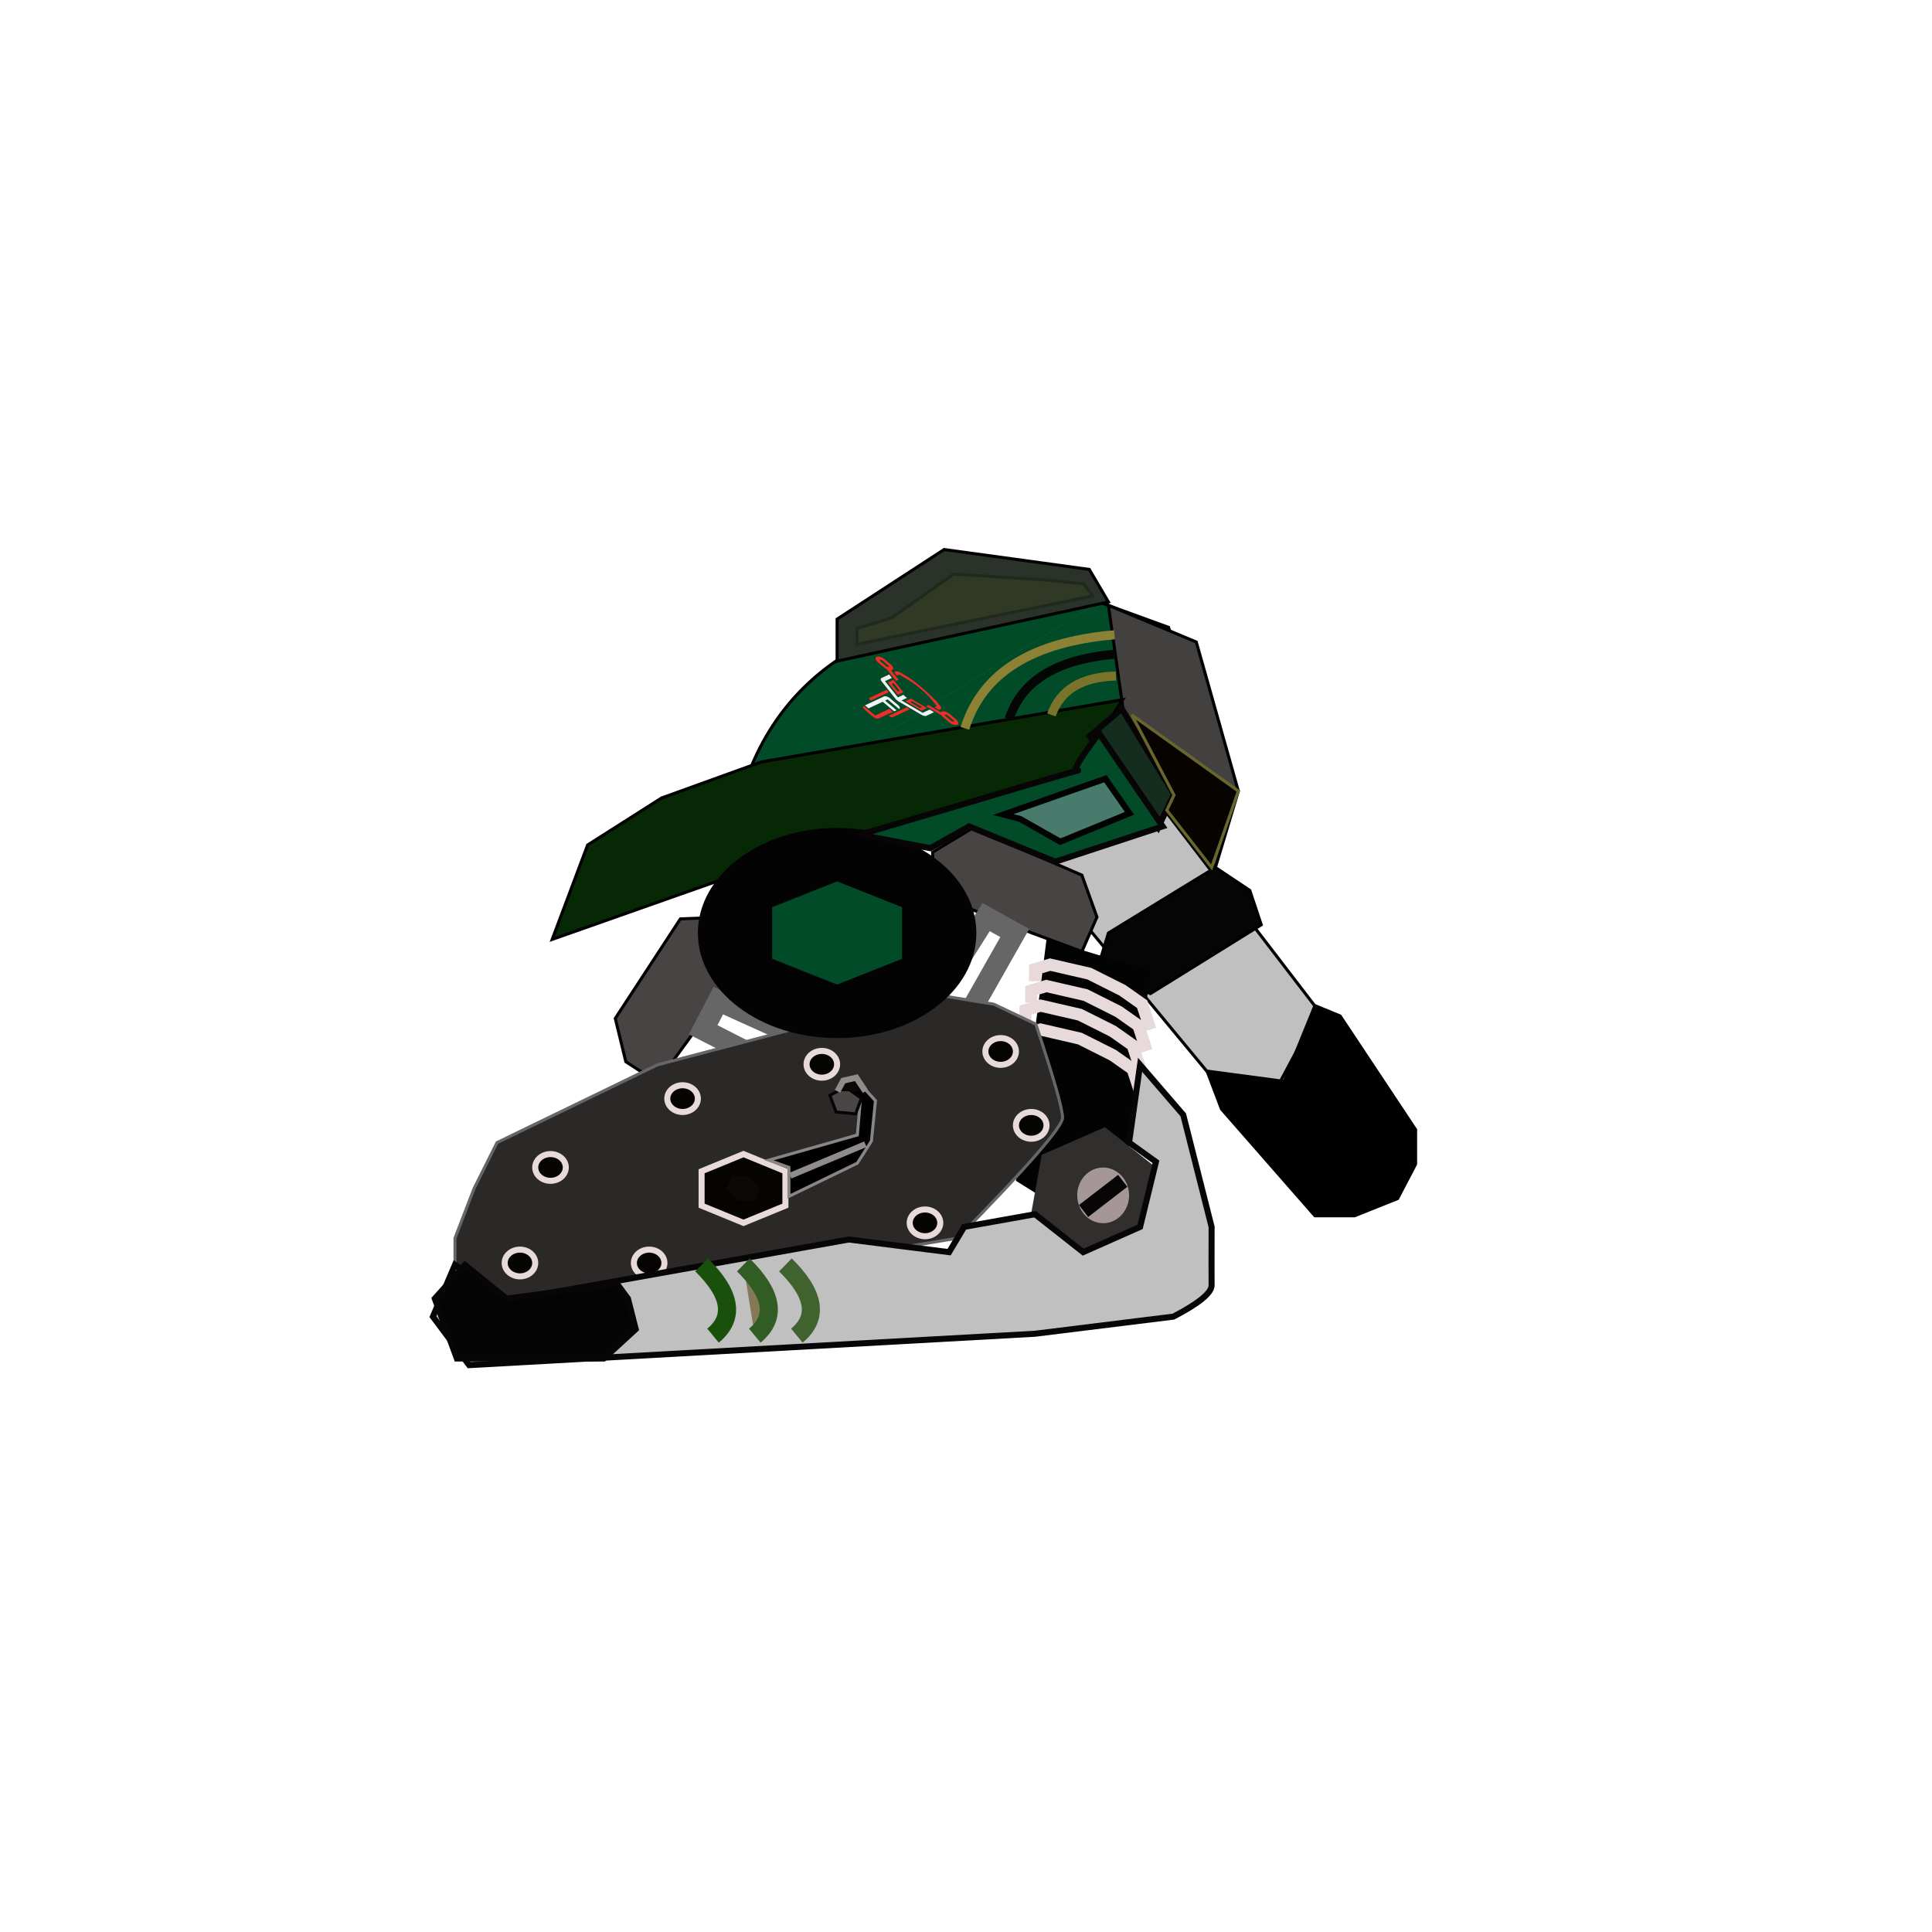 <?xml version="1.0" encoding="UTF-8" standalone="no"?>
<!DOCTYPE svg PUBLIC "-//W3C//DTD SVG 1.1//EN" "http://www.w3.org/Graphics/SVG/1.1/DTD/svg11.dtd">
<svg version="1.1" xmlns="http://www.w3.org/2000/svg" xmlns:xlink="http://www.w3.org/1999/xlink" preserveAspectRatio="xMidYMid meet" viewBox="0 0 640 640" width="640" height="640"><defs><path d="M363.95 199.52C293.07 197.41 252.72 222.33 242.9 274.26" id="bYfSVdgpZ"></path><path d="M242.9 274.13L392.37 246.76L392.37 225.71L387.11 207.82L363.95 199.4" id="a4f18AeaPC"></path><path d="M338.74 261.6L338.74 241.54L351.98 236.83L365.21 241.54L436.7 334.73L423.47 359.5L403.61 359.5L325.5 265.13L338.74 261.6Z" id="d4fd3lu9Db"></path><path d="M425.39 358.23L435.59 333.13L443.93 336.55L468.94 374.21L468.94 385.63L462.98 397.04L448.69 402.75L435.59 402.75L404.62 367.37L399.86 354.81L425.39 358.23Z" id="b6c3eI1v3c"></path><path d="M367.18 199.4L360.85 188.63L312.75 182.03L277.3 205.09L277.3 219.01L367.18 199.4Z" id="e7Xfq6TjGh"></path><path d="" id="d1bOXZlkSu"></path><path d="M374.77 254.45L402.63 287.37L410.22 262.05L396.29 212.68L367.18 200.52L374.77 254.45Z" id="b9YRipjgiz"></path><path d="" id="d75js2x8Xi"></path><path d="M381.1 329.14L417.81 306.35L414.01 294.96L402.63 287.37L367.18 309.07L363.38 321.54L381.1 329.14Z" id="a43l1qV5a"></path><path d="M356.27 256.07L251.01 287.18L182.92 311.19L194.66 279.91L219.15 264.34L252.24 252.39L371.92 231.75L356.27 256.07Z" id="b3ckSQVj8U"></path><path d="M308.95 296.23L341.86 309.07L358.39 315.21L363.38 303.79L358.39 289.9L322.24 274.26L308.95 282.3L308.95 296.23Z" id="a2cmlcir9S"></path><path d="M336.16 309.07L314.01 348.13L301.35 343.88L326.67 303.79L336.16 309.07Z" id="a7VyCthQbU"></path><path d="M248.57 315.41L228.18 344.25L217.77 358.49L207.31 351.71L203.82 337.36L225.38 304.39L240.9 303.79L248.57 315.41Z" id="d6G6RsqbvH"></path><path d="M232.93 341.12L272.94 361.51L281.16 350.99L237.95 331.48L232.93 341.12Z" id="e23zYIaAZ4"></path><path d="M381.1 321.54L371.81 397.49L359.58 400.66L346.67 397.49L336.54 391.16L346.67 311.19L381.1 321.54Z" id="a2cdLvrwsr"></path><path d="M377.95 354.63L375.2 346.24L368.65 341.63L362.7 338.63L357.7 336.13L350.25 334.41L344.7 333.13L339.7 334.63L339.7 338.63" id="b4Tv1CaPR"></path><path d="M377.95 362.54L375.2 354.15L368.65 349.54L362.7 346.55L357.7 344.04L350.25 342.32L344.7 341.04L339.7 342.54L339.7 346.55" id="cDjgK6H7Z"></path><path d="M351.99 370.28C351.99 373.23 340.4 386.52 317.23 410.15L164.65 435.47L150.72 422.81L150.72 410.15L157.05 393.69L164.65 378.5L217.81 352.73L307.68 329.14L329.2 332.65L343.13 339.26C349.03 356.99 351.99 367.32 351.99 370.28Z" id="a1kqEtHUY4"></path><path d="M323.43 309.07C323.43 328.28 302.76 343.88 277.3 343.88C251.85 343.88 231.18 328.28 231.18 309.07C231.18 289.85 251.85 274.26 277.3 274.26C302.76 274.26 323.43 289.85 323.43 309.07Z" id="akwCVGPAB"></path><path d="M277.3 291.98L255.78 300.52L255.78 317.61L277.3 326.15L298.82 317.61L298.82 300.52L277.3 291.98Z" id="a15D6cB349"></path><path d="" id="iHCI5Uj6p"></path><path d="" id="e2FnKw8P0C"></path><path d="M246.29 382.3L232.41 388L232.41 399.39L246.29 405.09L260.18 399.39L260.18 388L246.29 382.3Z" id="cJCLvlJUA"></path><path d="M177.3 418.38C177.3 420.82 175.03 422.81 172.24 422.81C169.45 422.81 167.18 420.82 167.18 418.38C167.18 415.93 169.45 413.95 172.24 413.95C175.03 413.95 177.3 415.93 177.3 418.38Z" id="b1Un3iFKUI"></path><path d="M187.43 386.73C187.43 389.18 185.16 391.16 182.37 391.16C179.57 391.16 177.3 389.18 177.3 386.73C177.3 384.29 179.57 382.3 182.37 382.3C185.16 382.3 187.43 384.29 187.43 386.73Z" id="aCThadvw"></path><path d="M231.18 363.93C231.18 366.37 228.91 368.36 226.11 368.36C223.32 368.36 221.05 366.37 221.05 363.93C221.05 361.48 223.32 359.5 226.11 359.5C228.91 359.5 231.18 361.48 231.18 363.93Z" id="c1JST2gEj"></path><path d="M311.48 405.09C311.48 407.53 309.21 409.52 306.42 409.52C303.62 409.52 301.35 407.53 301.35 405.09C301.35 402.64 303.62 400.66 306.42 400.66C309.21 400.66 311.48 402.64 311.48 405.09Z" id="c6jHvq1fXZ"></path><path d="M346.67 372.79C346.67 375.23 344.4 377.22 341.61 377.22C338.81 377.22 336.54 375.23 336.54 372.79C336.54 370.34 338.81 368.36 341.61 368.36C344.4 368.36 346.67 370.34 346.67 372.79Z" id="fkUIyhGJI"></path><path d="M336.54 348.31C336.54 350.75 334.28 352.74 331.48 352.74C328.69 352.74 326.42 350.75 326.42 348.31C326.42 345.86 328.69 343.88 331.48 343.88C334.28 343.88 336.54 345.86 336.54 348.31Z" id="haAqSayfz"></path><path d="M277.3 352.56C277.3 355 275.03 356.99 272.24 356.99C269.45 356.99 267.18 355 267.18 352.56C267.18 350.11 269.45 348.13 272.24 348.13C275.03 348.13 277.3 350.11 277.3 352.56Z" id="a1Cfg0MVrS"></path><path d="M220.1 418.38C220.1 420.82 217.83 422.81 215.04 422.81C212.25 422.81 209.98 420.82 209.98 418.38C209.98 415.93 212.25 413.95 215.04 413.95C217.83 413.95 220.1 415.93 220.1 418.38Z" id="b7dKK93Msh"></path><path d="M381.1 341.04L378.36 332.65L371.81 328.04L365.85 325.05L360.86 322.54L353.41 320.82L347.86 319.54L342.86 321.04L342.86 325.05" id="b1CZkjQoyv"></path><path d="M379.85 348.13L377.11 339.74L370.56 335.13L364.6 332.13L359.61 329.63L352.16 327.91L346.61 326.63L341.61 328.13L341.61 332.13" id="cybqdQFB6"></path><path d="M345.09 382.55L341.04 405.04L357.93 418.38L378.87 409.22L382.92 386.73L366.03 373.4L345.09 382.55Z" id="a72V70xQHY"></path><path d="M374.02 395.86C374.08 400.95 370.29 405.14 365.55 405.2C360.81 405.27 356.91 401.19 356.84 396.1C356.77 391.01 360.56 386.82 365.3 386.76C370.04 386.69 373.95 390.77 374.02 395.86Z" id="hEXAhoLw3"></path><path d="M371.92 391.16L358.94 401.16L371.92 391.16Z" id="cFhnVfRfy"></path><path d="M360.94 243.89L383.64 274.12L388.91 263.03L371.61 234.82L360.94 243.89Z" id="a1wKklTsuR"></path><path d="M364.09 242.94C357.28 251.89 354.93 256 357.04 255.25C359.15 254.5 335.11 261.59 284.9 276.5L308.16 280.98L321.04 273.75L349.57 285.45L385.15 273.75L364.09 242.94Z" id="c2SGC1ap1J"></path><path d="M374.02 378.48L382.92 384.88L377.67 406.42L358.82 414.79L342.86 402.23L319.4 406.42L314.4 414.79L281.16 410.6L167.18 430.95L150.72 418.98L143.4 436.15L155.4 452.22L342.86 441.82L388.7 436.15C397.17 431.74 401.39 428.27 401.36 425.75C401.33 423.23 401.33 416.78 401.36 406.42L391.97 369.32L377.67 352.73L374.02 378.48Z" id="h1qqkPXWuf"></path><path d="" id="c9n6ckw7O"></path><path d="" id="aPRxVH36k"></path><path d="M151.34 450.02L144.02 430.18L154.02 419.02L167.79 430.18L204.44 425.33L208.02 430.18L210.59 440.32L200.02 450.02L151.34 450.02Z" id="bP61uZJng"></path><path d="M236.2 442.45C243.46 436.45 242.2 428.64 232.41 419.02" id="c1jnNSJjXo"></path><path d="M250.04 442.45C257.3 436.45 256.03 428.64 246.24 419.02" id="a3sS4hmw"></path><path d="M263.97 442.45C271.23 436.45 269.97 428.64 260.18 419.02" id="c5xZim38I"></path><path d="M261.34 386.73L261.34 396.31L284.01 385.31L288.67 377.98L290.01 364.64L284.01 357.98L281.16 362.31L284.9 365.64L284.01 375.98L254.67 384.31L261.34 386.73Z" id="b1ve96Ylr0"></path><path d="M276.98 368.36L274.91 362.85L280.09 360.06L285.35 363.84L283.43 368.97L276.98 368.36Z" id="ajSLzy9sm"></path><path d="M286.67 361.51L283.67 356.99L279.34 357.98L277.42 361.51" id="d122h5FVus"></path><path d="M286.67 379.04L261.77 389.47L286.67 379.04Z" id="dnXB1gY6g"></path><path d="M248.13 389.66L242.6 389.58L240.76 393.61L244.46 397.73L249.98 397.81L251.82 393.78L248.13 389.66Z" id="c4HlnKXk3b"></path><path d="M369.18 210.29C341.84 212.62 325.33 222.95 319.63 241.29" id="c3h1hD93RH"></path><path d="M369.65 216.69C350.16 218.31 338.38 225.47 334.32 238.19" id="hqSa8NePg"></path><path d="M369.65 223.95C358.37 224.22 351.25 228.51 348.3 236.83" id="c16H14hzG"></path><path d="M332.35 269.83L366.16 257.96L374.16 269.42L351.23 278.83L337.93 271.29L332.35 269.83Z" id="bsMy7efFL"></path><path d="M283.9 213.41L361.98 197.41L358.98 193.41L346.67 192.16L315.9 190.16L295.4 204.66L283.9 208.16L283.9 213.41Z" id="b9P9Wqwsn4"></path><path d="M388.91 263.4L386.53 268.39L401.36 287.37L410.22 262.05L374.93 236.83L388.91 263.4Z" id="g1oe1cFwoE"></path><path d="M305.65 236.13L298.63 232.03L300.48 231.16C300.36 231.09 300.29 231.06 300.28 231.05C299.93 230.84 299.62 230.58 299.4 230.31C299.4 230.3 299.35 230.25 299.28 230.16L297.44 231.02L293.15 225.64L295.44 224.57L294.54 223.43C293.01 224.15 292.16 224.54 291.99 224.62C291.64 224.79 291.66 225.22 292.04 225.7C292.51 226.29 296.25 230.98 296.71 231.57C296.93 231.84 297.24 232.1 297.59 232.31C298.35 232.75 304.47 236.33 305.24 236.78C305.87 237.15 306.52 237.28 306.88 237.12C307.05 237.04 307.9 236.64 309.42 235.92L307.95 235.06L305.65 236.13Z" id="a1d9JiAKE2"></path><path d="M297.84 234.88C298.28 234.68 298.1 234.07 297.44 233.51C297.18 233.29 295.09 231.54 294.83 231.32C294.17 230.77 293.29 230.49 292.85 230.7C292.43 230.89 290.32 231.88 286.53 233.65L287.72 234.65L292.41 232.46L296.21 235.64L297 235.27L293.2 232.09L294.04 231.69C296.32 233.61 297.59 234.67 297.84 234.88Z" id="b1DH5UliaL"></path><path d="M286.54 235.21C285.88 234.65 285.7 234.04 286.14 233.84C286.14 233.84 286.14 233.84 286.14 233.84L289.91 237.01L294.61 234.81L295.8 235.81C292.98 237.13 291.42 237.86 291.1 238.01C290.67 238.21 289.78 237.93 289.12 237.38C288.61 236.94 286.79 235.42 286.54 235.21Z" id="f34S1SFpmY"></path><path d="M300.18 223.91C299.98 223.79 298.46 222.9 298.26 222.79C297.64 222.42 296.98 222.29 296.63 222.46C296.6 222.47 296.45 222.54 296.17 222.67L297.08 223.8L297.86 223.44C299.05 224.13 299.71 224.52 299.84 224.6C303.57 226.78 306.87 229.55 309.15 232.41C309.23 232.51 309.63 233.01 310.36 233.93L309.58 234.29L311.06 235.16C311.33 235.03 311.48 234.96 311.51 234.95C311.87 234.78 311.85 234.35 311.47 233.87C311.39 233.77 311 233.28 310.3 232.4C306.25 228.32 302.88 225.49 300.18 223.91Z" id="b5Gl3Z0UX"></path><path d="M296.01 226.3L297.99 228.78L297.38 229.07L295.4 226.58L296.01 226.3M294.15 226.05L297.42 230.16L299.24 229.31L295.97 225.2L295.97 225.2L294.15 226.05Z" id="b3obB4IURO"></path><path d="M305.43 234.2L304.81 234.49L301.57 232.59L302.19 232.3L305.43 234.2M301.73 231.4L299.91 232.25L305.27 235.39L307.09 234.53L307.09 234.53L301.73 231.4Z" id="a23oSQ8Y2K"></path><path d="M295.15 222.03C295.3 222.02 295.42 221.99 295.53 221.94C295.53 221.94 295.58 221.92 295.58 221.92C296.17 221.64 295.93 220.8 295.04 220.06C294.84 219.89 293.29 218.59 293.1 218.43C292.2 217.68 290.99 217.3 290.4 217.57C290.4 217.58 290.35 217.6 290.35 217.6C289.76 217.88 290 218.71 290.89 219.46C291.09 219.62 292.64 220.93 292.83 221.09C293.1 221.31 293.4 221.5 293.7 221.65C293.91 221.92 294.95 223.22 296.82 225.57L297.66 225.18C296.15 223.29 295.32 222.24 295.15 222.03ZM293.62 220.72C293.43 220.56 291.88 219.25 291.68 219.09C291.45 218.89 291.38 218.67 291.54 218.6C291.54 218.59 291.59 218.57 291.59 218.57C291.75 218.5 292.06 218.6 292.3 218.8C292.5 218.96 294.05 220.27 294.25 220.43C294.48 220.62 294.55 220.84 294.39 220.92C294.39 220.92 294.37 220.93 294.33 220.94C294.02 220.93 293.78 220.85 293.62 220.72Z" id="d2G9p24WU2"></path><path d="M314.66 236.57C313.77 235.82 312.56 235.44 311.97 235.72C311.96 235.72 311.92 235.74 311.91 235.74C311.81 235.79 311.73 235.86 311.67 235.94C311.4 235.78 310.03 234.98 307.57 233.54L306.72 233.94C309.79 235.73 311.5 236.73 311.84 236.93C311.98 237.15 312.19 237.38 312.46 237.61C312.65 237.77 314.21 239.08 314.4 239.24C315.3 239.99 316.5 240.37 317.09 240.09C317.1 240.09 317.14 240.07 317.15 240.07C317.73 239.79 317.49 238.95 316.6 238.2C316.21 237.88 314.85 236.73 314.66 236.57ZM315.19 238.86C315 238.7 313.44 237.39 313.25 237.23C313.02 237.04 312.95 236.82 313.1 236.74C313.11 236.74 313.15 236.72 313.16 236.72C313.31 236.64 313.63 236.74 313.87 236.94C314.06 237.1 315.62 238.41 315.81 238.57C316.05 238.77 316.11 238.99 315.96 239.06C315.95 239.06 315.93 239.07 315.9 239.09C315.59 239.07 315.35 239 315.19 238.86Z" id="bFWm9W1lD"></path><path d="M288.44 232.1L294.44 229.29L293.79 228.48C290.41 230.07 288.53 230.95 288.15 231.12C287.84 231.27 287.97 231.71 288.44 232.1C288.44 232.1 288.44 232.1 288.44 232.1Z" id="gAtatfjPl"></path><path d="M294.4 237.1C294.87 237.5 295.5 237.7 295.81 237.55C296.19 237.38 298.07 236.5 301.45 234.92L300.39 234.3L294.4 237.1C294.4 237.1 294.4 237.1 294.4 237.1Z" id="i7aMnIoZIE"></path></defs><g><g><g><g><use xlink:href="#bYfSVdgpZ" opacity="1" fill="#024b29" fill-opacity="1"></use><g><use xlink:href="#bYfSVdgpZ" opacity="1" fill-opacity="0" stroke="#000000" stroke-width="1" stroke-opacity="1"></use></g></g><g><use xlink:href="#a4f18AeaPC" opacity="1" fill="#024b29" fill-opacity="1"></use><g><use xlink:href="#a4f18AeaPC" opacity="1" fill-opacity="0" stroke="#000000" stroke-width="1" stroke-opacity="1"></use></g></g></g><g><use xlink:href="#d4fd3lu9Db" opacity="1" fill="#c0c0c0" fill-opacity="1"></use><g><use xlink:href="#d4fd3lu9Db" opacity="1" fill-opacity="0" stroke="#000000" stroke-width="1" stroke-opacity="1"></use></g></g><g><use xlink:href="#b6c3eI1v3c" opacity="1" fill="#010101" fill-opacity="1"></use><g><use xlink:href="#b6c3eI1v3c" opacity="1" fill-opacity="0" stroke="#000000" stroke-width="1" stroke-opacity="1"></use></g></g><g><use xlink:href="#e7Xfq6TjGh" opacity="1" fill="#2b3229" fill-opacity="1"></use><g><use xlink:href="#e7Xfq6TjGh" opacity="1" fill-opacity="0" stroke="#000000" stroke-width="1" stroke-opacity="1"></use></g></g><g><g><use xlink:href="#d1bOXZlkSu" opacity="1" fill-opacity="0" stroke="#000000" stroke-width="1" stroke-opacity="1"></use></g></g><g><use xlink:href="#b9YRipjgiz" opacity="1" fill="#434040" fill-opacity="1"></use><g><use xlink:href="#b9YRipjgiz" opacity="1" fill-opacity="0" stroke="#000000" stroke-width="1" stroke-opacity="1"></use></g></g><g><g><use xlink:href="#d75js2x8Xi" opacity="1" fill-opacity="0" stroke="#000000" stroke-width="1" stroke-opacity="1"></use></g></g><g><use xlink:href="#a43l1qV5a" opacity="1" fill="#060505" fill-opacity="1"></use><g><use xlink:href="#a43l1qV5a" opacity="1" fill-opacity="0" stroke="#000000" stroke-width="1" stroke-opacity="1"></use></g></g><g><use xlink:href="#b3ckSQVj8U" opacity="1" fill="#072804" fill-opacity="1"></use><g><use xlink:href="#b3ckSQVj8U" opacity="1" fill-opacity="0" stroke="#000000" stroke-width="1" stroke-opacity="1"></use></g></g><g><g><use xlink:href="#a2cmlcir9S" opacity="1" fill="#484444" fill-opacity="1"></use><g><use xlink:href="#a2cmlcir9S" opacity="1" fill-opacity="0" stroke="#000000" stroke-width="1" stroke-opacity="1"></use></g></g><g><g><use xlink:href="#a7VyCthQbU" opacity="1" fill-opacity="0" stroke="#676666" stroke-width="7" stroke-opacity="1"></use></g></g></g><g><g><use xlink:href="#d6G6RsqbvH" opacity="1" fill="#484444" fill-opacity="1"></use><g><use xlink:href="#d6G6RsqbvH" opacity="1" fill-opacity="0" stroke="#000000" stroke-width="1" stroke-opacity="1"></use></g></g><g><g><use xlink:href="#e23zYIaAZ4" opacity="1" fill-opacity="0" stroke="#676666" stroke-width="7" stroke-opacity="1"></use></g></g></g><g><use xlink:href="#a2cdLvrwsr" opacity="1" fill="#040303" fill-opacity="1"></use></g><g><g><use xlink:href="#b4Tv1CaPR" opacity="1" fill-opacity="0" stroke="#e8dada" stroke-width="4" stroke-opacity="1"></use></g></g><g><g><use xlink:href="#cDjgK6H7Z" opacity="1" fill-opacity="0" stroke="#e8dada" stroke-width="4" stroke-opacity="1"></use></g></g><g><use xlink:href="#a1kqEtHUY4" opacity="1" fill="#2b2828" fill-opacity="1"></use><g><use xlink:href="#a1kqEtHUY4" opacity="1" fill-opacity="0" stroke="#676666" stroke-width="1" stroke-opacity="1"></use></g></g><g><use xlink:href="#akwCVGPAB" opacity="1" fill="#040303" fill-opacity="1"></use></g><g><use xlink:href="#a15D6cB349" opacity="1" fill="#024b29" fill-opacity="1"></use></g><g><g><use xlink:href="#iHCI5Uj6p" opacity="1" fill-opacity="0" stroke="#000000" stroke-width="1" stroke-opacity="1"></use></g></g><g><g><use xlink:href="#e2FnKw8P0C" opacity="1" fill-opacity="0" stroke="#676666" stroke-width="1" stroke-opacity="1"></use></g></g><g><use xlink:href="#cJCLvlJUA" opacity="1" fill="#060303" fill-opacity="1"></use><g><use xlink:href="#cJCLvlJUA" opacity="1" fill-opacity="0" stroke="#e8dada" stroke-width="2" stroke-opacity="1"></use></g></g><g><use xlink:href="#b1Un3iFKUI" opacity="1" fill="#060303" fill-opacity="1"></use><g><use xlink:href="#b1Un3iFKUI" opacity="1" fill-opacity="0" stroke="#e8dada" stroke-width="2" stroke-opacity="1"></use></g></g><g><use xlink:href="#aCThadvw" opacity="1" fill="#060303" fill-opacity="1"></use><g><use xlink:href="#aCThadvw" opacity="1" fill-opacity="0" stroke="#e8dada" stroke-width="2" stroke-opacity="1"></use></g></g><g><use xlink:href="#c1JST2gEj" opacity="1" fill="#060303" fill-opacity="1"></use><g><use xlink:href="#c1JST2gEj" opacity="1" fill-opacity="0" stroke="#e8dada" stroke-width="2" stroke-opacity="1"></use></g></g><g><use xlink:href="#c6jHvq1fXZ" opacity="1" fill="#060303" fill-opacity="1"></use><g><use xlink:href="#c6jHvq1fXZ" opacity="1" fill-opacity="0" stroke="#e8dada" stroke-width="2" stroke-opacity="1"></use></g></g><g><use xlink:href="#fkUIyhGJI" opacity="1" fill="#060303" fill-opacity="1"></use><g><use xlink:href="#fkUIyhGJI" opacity="1" fill-opacity="0" stroke="#e8dada" stroke-width="2" stroke-opacity="1"></use></g></g><g><use xlink:href="#haAqSayfz" opacity="1" fill="#060303" fill-opacity="1"></use><g><use xlink:href="#haAqSayfz" opacity="1" fill-opacity="0" stroke="#e8dada" stroke-width="2" stroke-opacity="1"></use></g></g><g><use xlink:href="#a1Cfg0MVrS" opacity="1" fill="#060303" fill-opacity="1"></use><g><use xlink:href="#a1Cfg0MVrS" opacity="1" fill-opacity="0" stroke="#e8dada" stroke-width="2" stroke-opacity="1"></use></g></g><g><use xlink:href="#b7dKK93Msh" opacity="1" fill="#060303" fill-opacity="1"></use><g><use xlink:href="#b7dKK93Msh" opacity="1" fill-opacity="0" stroke="#e8dada" stroke-width="2" stroke-opacity="1"></use></g></g><g><g><use xlink:href="#b1CZkjQoyv" opacity="1" fill-opacity="0" stroke="#e8dada" stroke-width="4" stroke-opacity="1"></use></g></g><g><g><use xlink:href="#cybqdQFB6" opacity="1" fill-opacity="0" stroke="#e8dada" stroke-width="4" stroke-opacity="1"></use></g></g><g><use xlink:href="#a72V70xQHY" opacity="1" fill="#312e2e" fill-opacity="1"></use></g><g><use xlink:href="#hEXAhoLw3" opacity="1" fill="#a59797" fill-opacity="1"></use></g><g><g><use xlink:href="#cFhnVfRfy" opacity="1" fill-opacity="0" stroke="#070505" stroke-width="5" stroke-opacity="1"></use></g></g><g><use xlink:href="#a1wKklTsuR" opacity="1" fill="#142d1f" fill-opacity="1"></use><g><use xlink:href="#a1wKklTsuR" opacity="1" fill-opacity="0" stroke="#070505" stroke-width="2" stroke-opacity="1"></use></g></g><g><use xlink:href="#c2SGC1ap1J" opacity="1" fill="#024b29" fill-opacity="1"></use><g><use xlink:href="#c2SGC1ap1J" opacity="1" fill-opacity="0" stroke="#070505" stroke-width="2" stroke-opacity="1"></use></g></g><g><use xlink:href="#h1qqkPXWuf" opacity="1" fill="#c0c0c0" fill-opacity="1"></use><g><use xlink:href="#h1qqkPXWuf" opacity="1" fill-opacity="0" stroke="#070505" stroke-width="2" stroke-opacity="1"></use></g></g><g><g><use xlink:href="#c9n6ckw7O" opacity="1" fill-opacity="0" stroke="#070505" stroke-width="2" stroke-opacity="1"></use></g></g><g><g><use xlink:href="#aPRxVH36k" opacity="1" fill-opacity="0" stroke="#070505" stroke-width="2" stroke-opacity="1"></use></g></g><g><use xlink:href="#bP61uZJng" opacity="1" fill="#040404" fill-opacity="1"></use><g><use xlink:href="#bP61uZJng" opacity="1" fill-opacity="0" stroke="#070505" stroke-width="2" stroke-opacity="1"></use></g></g><g><g><use xlink:href="#c1jnNSJjXo" opacity="1" fill-opacity="0" stroke="#18500c" stroke-width="6" stroke-opacity="1"></use></g></g><g><use xlink:href="#a3sS4hmw" opacity="1" fill="#857857" fill-opacity="1"></use><g><use xlink:href="#a3sS4hmw" opacity="1" fill-opacity="0" stroke="#315d25" stroke-width="6" stroke-opacity="1"></use></g></g><g><g><use xlink:href="#c5xZim38I" opacity="1" fill-opacity="0" stroke="#3f622f" stroke-width="6" stroke-opacity="1"></use></g></g><g><use xlink:href="#b1ve96Ylr0" opacity="1" fill="#010101" fill-opacity="1"></use><g><use xlink:href="#b1ve96Ylr0" opacity="1" fill-opacity="0" stroke="#8a8585" stroke-width="1" stroke-opacity="1"></use></g></g><g><use xlink:href="#ajSLzy9sm" opacity="1" fill="#494646" fill-opacity="1"></use><g><use xlink:href="#ajSLzy9sm" opacity="1" fill-opacity="0" stroke="#060404" stroke-width="1" stroke-opacity="1"></use></g></g><g><use xlink:href="#d122h5FVus" opacity="1" fill="#0c0808" fill-opacity="1"></use><g><use xlink:href="#d122h5FVus" opacity="1" fill-opacity="0" stroke="#918c8c" stroke-width="2" stroke-opacity="1"></use></g></g><g><g><use xlink:href="#dnXB1gY6g" opacity="1" fill-opacity="0" stroke="#918c8c" stroke-width="2" stroke-opacity="1"></use></g></g><g><use xlink:href="#c4HlnKXk3b" opacity="1" fill="#0c0808" fill-opacity="1"></use></g><g><g><use xlink:href="#c3h1hD93RH" opacity="1" fill-opacity="0" stroke="#8c8135" stroke-width="3" stroke-opacity="1"></use></g></g><g><g><use xlink:href="#hqSa8NePg" opacity="1" fill-opacity="0" stroke="#040505" stroke-width="3" stroke-opacity="1"></use></g></g><g><g><use xlink:href="#c16H14hzG" opacity="1" fill-opacity="0" stroke="#7a732a" stroke-width="3" stroke-opacity="1"></use></g></g><g><use xlink:href="#bsMy7efFL" opacity="1" fill="#497b6d" fill-opacity="1"></use><g><use xlink:href="#bsMy7efFL" opacity="1" fill-opacity="0" stroke="#030202" stroke-width="2" stroke-opacity="1"></use></g></g><g><use xlink:href="#b9P9Wqwsn4" opacity="1" fill="#313925" fill-opacity="1"></use><g><use xlink:href="#b9P9Wqwsn4" opacity="1" fill-opacity="0" stroke="#1f2a1f" stroke-width="1" stroke-opacity="1"></use></g></g><g><use xlink:href="#g1oe1cFwoE" opacity="1" fill="#060301" fill-opacity="1"></use><g><use xlink:href="#g1oe1cFwoE" opacity="1" fill-opacity="0" stroke="#69662d" stroke-width="1" stroke-opacity="1"></use></g></g><g><g><use xlink:href="#a1d9JiAKE2" opacity="1" fill="#f3f3f3" fill-opacity="1"></use><g><use xlink:href="#a1d9JiAKE2" opacity="1" fill-opacity="0" stroke="#000000" stroke-width="1" stroke-opacity="0"></use></g></g><g><use xlink:href="#b1DH5UliaL" opacity="1" fill="#f3f3f3" fill-opacity="1"></use><g><use xlink:href="#b1DH5UliaL" opacity="1" fill-opacity="0" stroke="#000000" stroke-width="1" stroke-opacity="0"></use></g></g><g><use xlink:href="#f34S1SFpmY" opacity="1" fill="#ee2c28" fill-opacity="1"></use><g><use xlink:href="#f34S1SFpmY" opacity="1" fill-opacity="0" stroke="#000000" stroke-width="1" stroke-opacity="0"></use></g></g><g><use xlink:href="#b5Gl3Z0UX" opacity="1" fill="#ee2c28" fill-opacity="1"></use><g><use xlink:href="#b5Gl3Z0UX" opacity="1" fill-opacity="0" stroke="#000000" stroke-width="1" stroke-opacity="0"></use></g></g><g><use xlink:href="#b3obB4IURO" opacity="1" fill="#ee2c28" fill-opacity="1"></use><g><use xlink:href="#b3obB4IURO" opacity="1" fill-opacity="0" stroke="#000000" stroke-width="1" stroke-opacity="0"></use></g></g><g><use xlink:href="#a23oSQ8Y2K" opacity="1" fill="#ee2c28" fill-opacity="1"></use><g><use xlink:href="#a23oSQ8Y2K" opacity="1" fill-opacity="0" stroke="#000000" stroke-width="1" stroke-opacity="0"></use></g></g><g><use xlink:href="#d2G9p24WU2" opacity="1" fill="#ee2c28" fill-opacity="1"></use><g><use xlink:href="#d2G9p24WU2" opacity="1" fill-opacity="0" stroke="#000000" stroke-width="1" stroke-opacity="0"></use></g></g><g><use xlink:href="#bFWm9W1lD" opacity="1" fill="#ee2c28" fill-opacity="1"></use><g><use xlink:href="#bFWm9W1lD" opacity="1" fill-opacity="0" stroke="#000000" stroke-width="1" stroke-opacity="0"></use></g></g><g><use xlink:href="#gAtatfjPl" opacity="1" fill="#ee2c28" fill-opacity="1"></use><g><use xlink:href="#gAtatfjPl" opacity="1" fill-opacity="0" stroke="#000000" stroke-width="1" stroke-opacity="0"></use></g></g><g><use xlink:href="#i7aMnIoZIE" opacity="1" fill="#ee2c28" fill-opacity="1"></use><g><use xlink:href="#i7aMnIoZIE" opacity="1" fill-opacity="0" stroke="#000000" stroke-width="1" stroke-opacity="0"></use></g></g></g></g></g></svg>